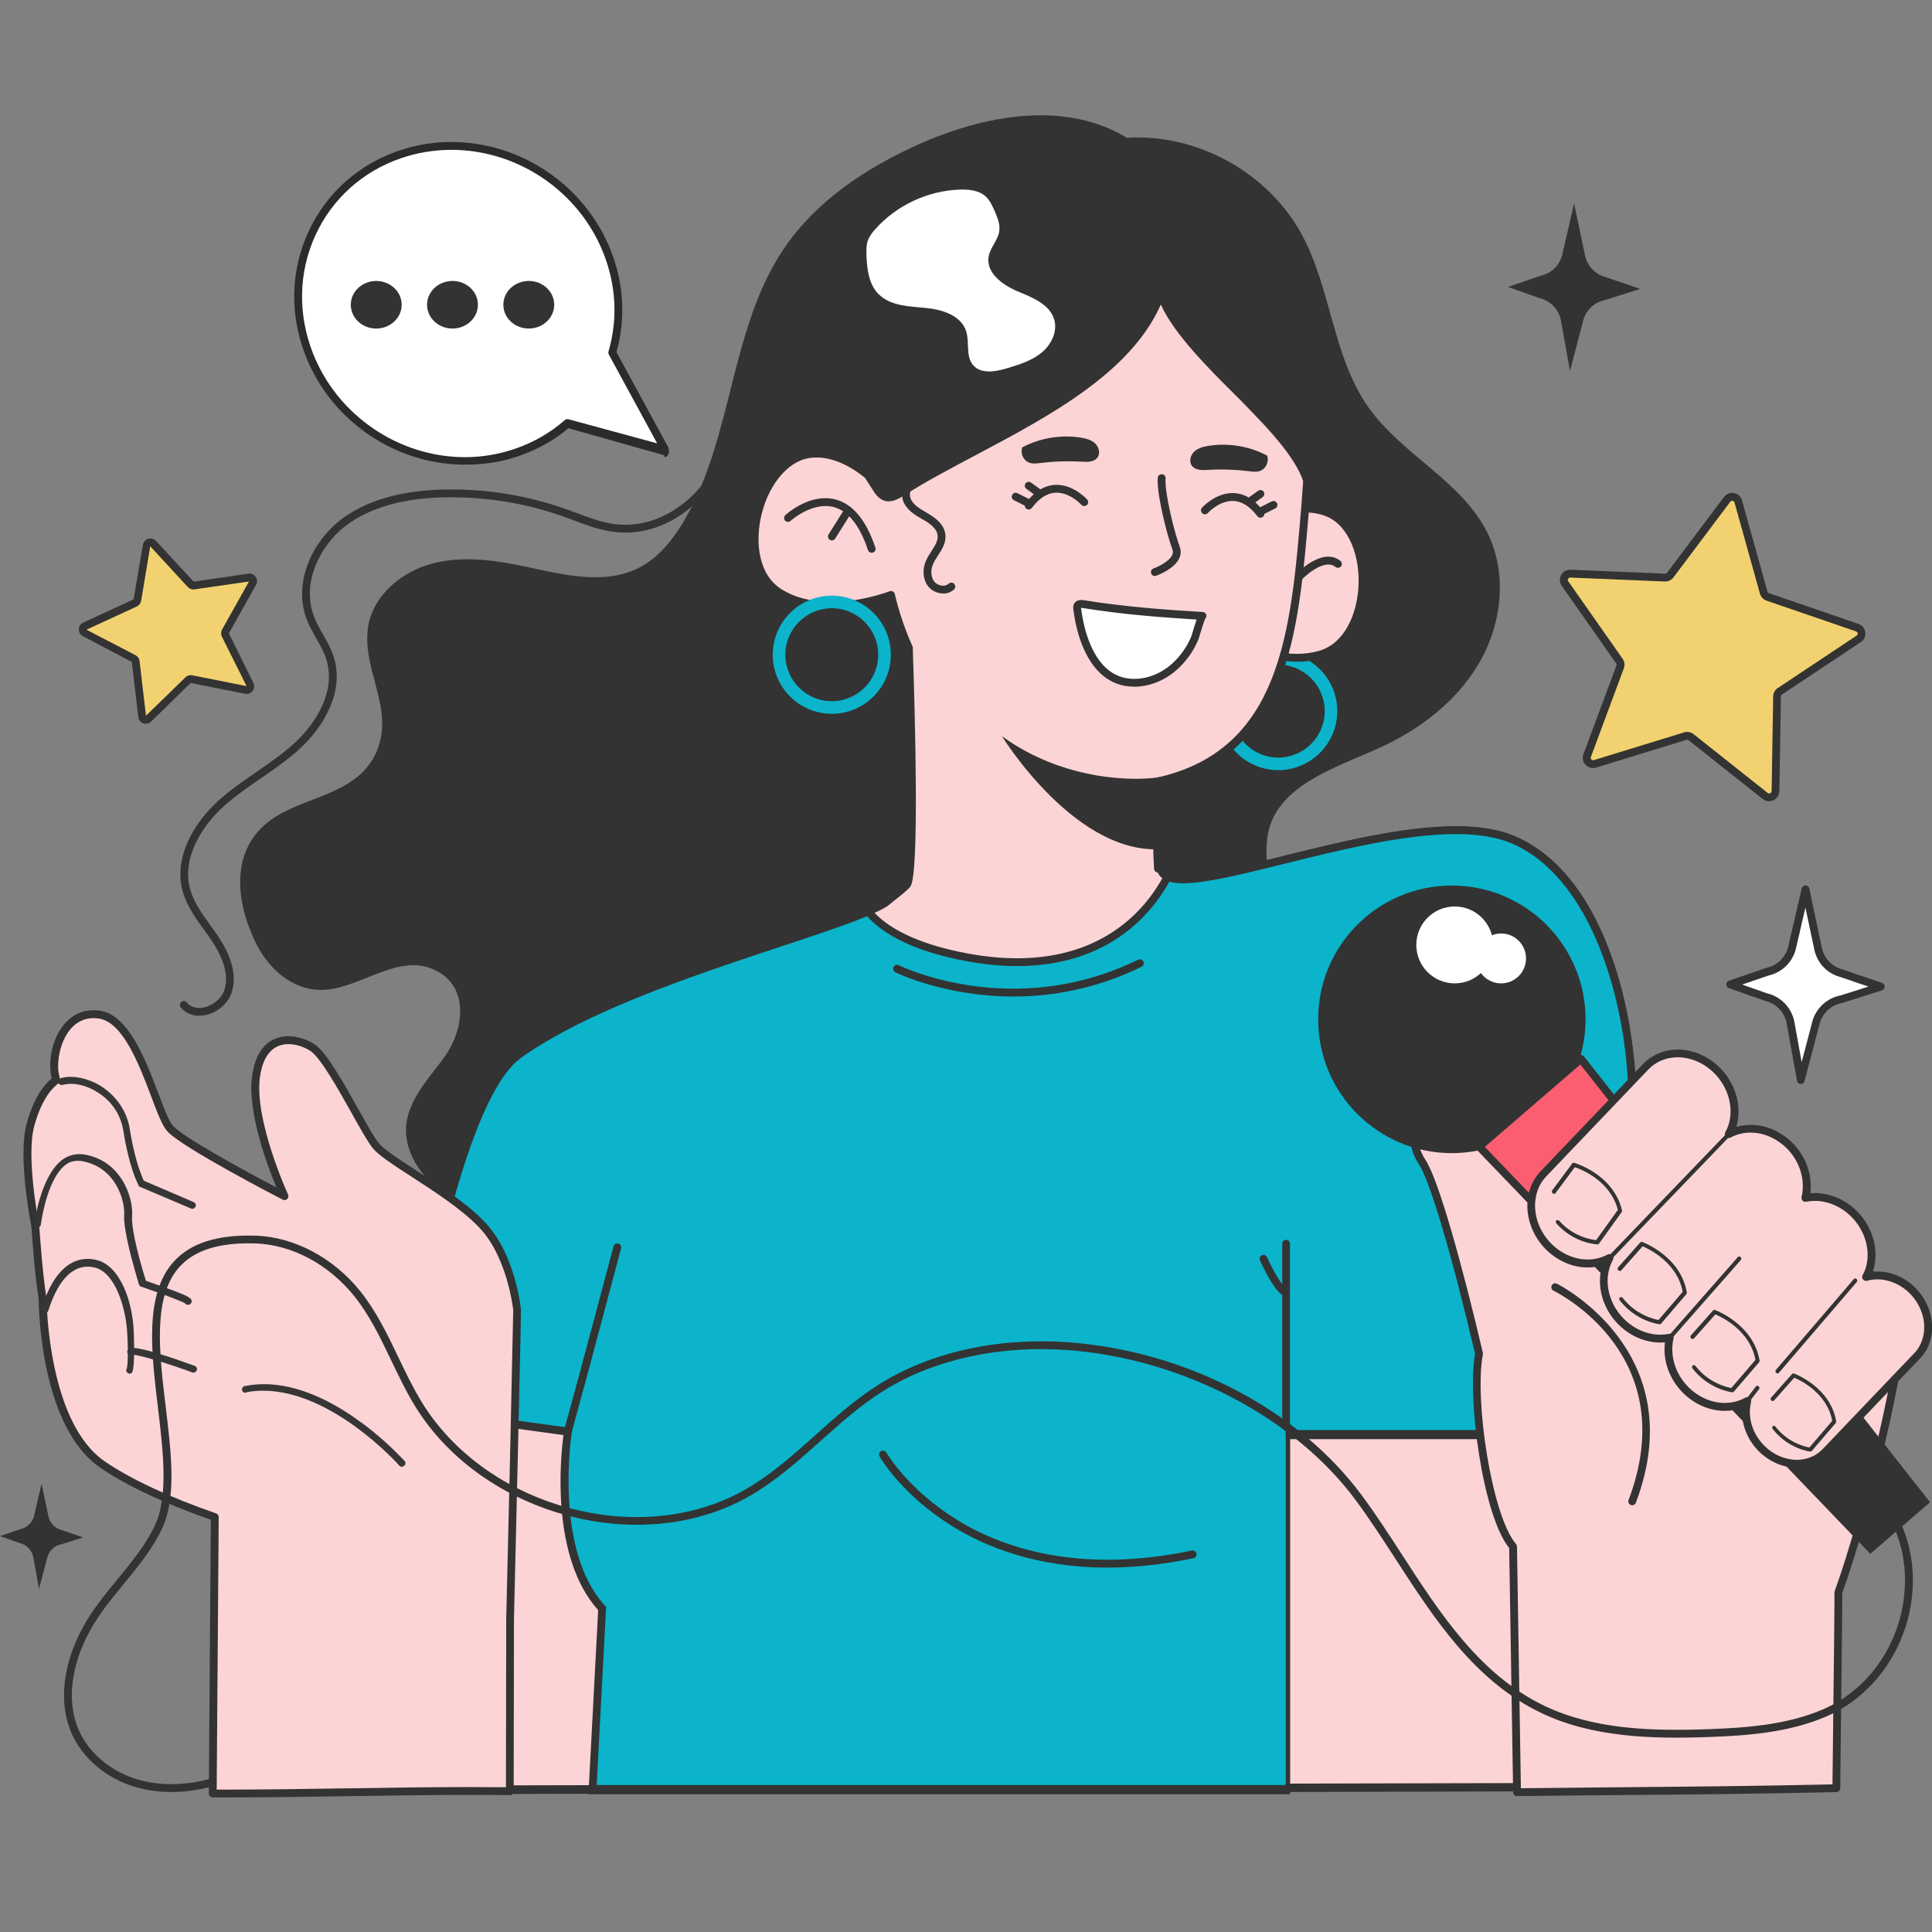 <svg width="201" height="201" viewBox="0 0 201 201" fill="none" xmlns="http://www.w3.org/2000/svg">
<rect x="0" y="0" width="201" height="201" fill="#808080" stroke="none"/>
<g clip-path="url(#clip0_186_134424)">
<path d="M191.579 103.956L195.682 102.651L191.579 101.251C190.352 100.929 189.413 99.941 189.149 98.699L187.845 92.535L186.445 98.569C186.153 99.84 185.146 100.829 183.871 101.097L180.008 102.426L183.737 103.74C185.041 104.042 186.043 105.093 186.282 106.417L187.361 112.384L188.933 106.412C189.264 105.15 190.299 104.196 191.584 103.961L191.579 103.956Z" fill="white"/>
<path d="M187.358 112.783C187.358 112.783 187.349 112.783 187.344 112.783C187.152 112.773 186.994 112.639 186.96 112.447L185.882 106.48C185.671 105.319 184.794 104.399 183.643 104.13C183.629 104.13 183.615 104.12 183.6 104.115L179.871 102.801C179.708 102.744 179.598 102.59 179.598 102.417C179.598 102.245 179.708 102.091 179.871 102.034L183.734 100.705C183.734 100.705 183.768 100.696 183.782 100.691C184.899 100.456 185.786 99.583 186.045 98.47L187.445 92.436C187.488 92.249 187.651 92.119 187.842 92.119C188.034 92.119 188.197 92.253 188.235 92.441L189.539 98.604C189.769 99.703 190.589 100.561 191.672 100.849L195.804 102.259C195.972 102.317 196.082 102.475 196.078 102.648C196.078 102.825 195.963 102.979 195.795 103.031L191.692 104.336C191.692 104.336 191.658 104.346 191.639 104.351C190.517 104.552 189.602 105.401 189.309 106.504L187.737 112.476C187.689 112.653 187.526 112.778 187.344 112.778L187.358 112.783ZM183.854 103.348C185.307 103.693 186.419 104.869 186.687 106.341L187.44 110.5L188.542 106.308C188.911 104.907 190.067 103.832 191.485 103.564L194.386 102.643L191.452 101.64C190.095 101.285 189.05 100.187 188.753 98.786L187.833 94.417L186.85 98.662C186.524 100.072 185.403 101.18 183.988 101.492L181.251 102.432L183.859 103.353L183.854 103.348Z" fill="#333333"/>
<path d="M167.038 31.197L170.638 30.055L167.038 28.828C165.96 28.544 165.135 27.676 164.905 26.587L163.764 21.182L162.537 26.472C162.278 27.59 161.396 28.453 160.28 28.688L156.891 29.854L160.16 31.01C161.305 31.274 162.183 32.2 162.394 33.355L163.338 38.589L164.714 33.351C165.006 32.243 165.912 31.403 167.038 31.202V31.197Z" fill="#333333"/>
<path d="M6.379 160.666L8.642 159.947L6.379 159.174C5.703 158.997 5.186 158.45 5.042 157.764L4.323 154.363L3.551 157.687C3.388 158.388 2.837 158.93 2.132 159.083L0.004 159.817L2.06 160.541C2.779 160.709 3.331 161.29 3.465 162.014L4.059 165.304L4.927 162.014C5.109 161.318 5.679 160.791 6.389 160.661L6.379 160.666Z" fill="#333333"/>
<path d="M131.062 94.829C132.534 92.473 131.364 89.36 131.935 86.641C132.97 81.71 138.837 79.911 143.429 77.844C147.672 75.935 151.559 72.975 153.898 68.951C156.238 64.926 156.837 59.756 154.814 55.563C152.168 50.086 145.884 47.347 142.37 42.382C138.66 37.135 138.511 30.122 135.467 24.457C131.987 17.987 124.567 13.866 117.238 14.336C110.786 10.408 102.373 11.962 95.48 15.061C90.073 17.493 84.93 20.908 81.594 25.81C75.885 34.204 76.302 45.524 71.125 54.254C69.969 56.197 68.488 58.038 66.48 59.065C62.861 60.916 58.518 59.765 54.539 58.921C51.328 58.24 47.953 57.794 44.789 58.681C41.626 59.569 38.725 62.077 38.28 65.329C37.666 69.809 41.103 73.766 39.157 78.237C37.393 82.285 32.686 82.751 29.234 84.636C24.019 87.485 24.187 93.102 26.622 98.114C27.806 100.551 30.025 102.647 32.715 102.954C36.942 103.443 41.141 98.934 45.273 100.93C48.936 102.7 48.236 107.228 46.208 110.01C44.53 112.312 42.335 114.567 42.239 117.416C42.196 118.677 42.594 119.929 43.236 121.023C45.072 124.16 48.773 125.848 52.397 126.112C56.02 126.376 59.615 125.421 63.081 124.328C66.571 123.229 70.056 121.958 73.076 119.891C80.409 114.874 84.7 105.415 93.198 102.815C98.222 101.275 103.62 102.541 108.873 102.642C115.848 102.777 122.846 100.776 128.694 96.968C129.6 96.378 130.497 95.725 131.072 94.809L131.062 94.829Z" fill="#333333"/>
<path d="M132.434 80.098C129.064 79.791 126.566 76.798 126.873 73.425C127.18 70.053 130.171 67.555 133.541 67.862C136.911 68.168 139.408 71.162 139.101 74.534C138.795 77.906 135.803 80.405 132.434 80.098ZM133.426 69.166C130.775 68.926 128.421 70.888 128.177 73.545C127.937 76.198 129.898 78.553 132.553 78.798C135.204 79.038 137.558 77.076 137.802 74.418C138.042 71.766 136.081 69.411 133.426 69.166Z" fill="#0BB4CA"/>
<path d="M127.081 56.725C127.081 56.725 133.557 51.204 138.379 53.449C143.196 55.694 142.894 66.501 137.348 68.108C131.802 69.71 125.758 64.932 125.758 64.932L127.086 56.73L127.081 56.725Z" fill="#FCD4D5"/>
<path d="M134.945 68.84C130.103 68.84 125.689 65.396 125.502 65.248C125.387 65.156 125.329 65.008 125.353 64.864L126.681 56.662C126.695 56.566 126.743 56.479 126.82 56.417C127.007 56.259 131.46 52.508 135.836 52.508C136.819 52.508 137.735 52.7 138.549 53.083C141.363 54.393 142.379 58.173 142.135 61.338C141.914 64.212 140.568 67.603 137.461 68.5C136.67 68.73 135.822 68.845 134.945 68.845V68.84ZM126.192 64.749C127.074 65.396 130.923 68.025 134.94 68.025C135.74 68.025 136.512 67.919 137.226 67.713C139.935 66.931 141.119 63.871 141.315 61.271C141.579 57.861 140.294 54.796 138.2 53.817C137.49 53.486 136.69 53.318 135.827 53.318C132.117 53.318 128.167 56.364 127.453 56.94L126.192 64.749Z" fill="#333333"/>
<path d="M135.061 60.504C134.961 60.504 134.865 60.471 134.783 60.394C134.62 60.24 134.606 59.986 134.759 59.818C134.87 59.698 137.535 56.849 139.447 58.346C139.625 58.485 139.654 58.739 139.519 58.916C139.38 59.094 139.126 59.123 138.949 58.988C137.645 57.967 135.383 60.346 135.359 60.37C135.277 60.456 135.167 60.499 135.061 60.499V60.504Z" fill="#333333"/>
<path d="M169.373 121.11C168.644 125.484 168.51 137.03 168.601 149.185C168.74 166.894 169.373 185.888 169.373 185.888L134.131 185.97L110.711 186.023L36.91 186.191C36.91 186.191 38.732 166.213 42.097 146.59C44.968 129.835 48.971 113.339 53.913 109.761C59.281 105.881 67.636 102.672 75.244 100.058C81.427 97.938 87.117 96.206 90.314 94.834C91.052 94.517 91.652 94.215 92.102 93.932C93.152 93.074 94.058 92.417 94.394 91.985C95.333 90.766 94.619 69.158 94.561 67.397C93.766 65.632 93.142 63.785 92.697 61.896C91.12 62.467 85.305 64.27 81.096 61.661C76.193 58.615 78.82 48.124 84.064 47.271C86.35 46.897 88.531 48.033 90.281 49.429C90.564 49.87 90.846 50.312 91.129 50.748C91.378 51.137 91.661 51.554 92.102 51.703C92.706 51.904 93.329 51.525 93.871 51.185C102.705 45.558 117.158 40.685 120.791 30.545C121.798 34.33 127.89 39.802 130.091 42.119C131.251 43.347 135.1 47.093 135.991 50.024C135.943 50.787 135.795 52.734 135.78 52.892C134.601 66.966 133.336 78.502 120.35 81.332C120.321 83.639 120.312 87.394 120.48 90.378C120.662 90.378 120.758 90.368 120.758 90.368C120.83 90.771 121.084 91.054 121.481 91.232C125.82 93.198 147.893 83.284 157.452 87.38C167.892 91.86 171.175 110.37 169.383 121.115L169.373 121.11Z" fill="#FCD4D5"/>
<path d="M36.913 186.67C36.798 186.67 36.688 186.584 36.611 186.502C36.534 186.416 36.496 186.286 36.505 186.171C36.525 185.97 38.37 165.944 41.697 146.527C45.388 125 49.419 112.514 53.676 109.435C59.265 105.391 68.07 102.096 75.112 99.674C77.121 98.983 79.052 98.345 80.917 97.726C84.723 96.465 88.011 95.376 90.159 94.455C90.882 94.143 91.458 93.855 91.87 93.596C92.148 93.371 92.416 93.155 92.666 92.958C93.308 92.45 93.864 92.009 94.075 91.731C94.636 90.79 94.545 78.832 94.161 67.484C93.442 65.877 92.853 64.174 92.412 62.418C91.237 62.807 88.97 63.435 86.492 63.435C84.306 63.435 82.422 62.951 80.888 62.001C78.137 60.293 77.758 56.667 78.324 53.842C78.942 50.729 80.941 47.362 84.004 46.863C86.055 46.527 88.265 47.29 90.537 49.108C90.571 49.136 90.605 49.17 90.629 49.208C90.911 49.65 91.194 50.091 91.477 50.528C91.707 50.887 91.932 51.213 92.239 51.319C92.651 51.453 93.251 51.103 93.658 50.844C95.911 49.41 98.485 48.043 101.217 46.599C108.968 42.493 117.755 37.836 120.415 30.41C120.477 30.243 120.636 30.127 120.813 30.142C120.99 30.151 121.144 30.271 121.187 30.444C121.987 33.452 126.306 37.754 128.89 40.325C129.48 40.915 129.993 41.423 130.386 41.841C130.51 41.97 130.664 42.129 130.841 42.311C132.37 43.894 135.558 47.194 136.382 49.904C136.397 49.952 136.401 50 136.401 50.048C136.353 50.815 136.205 52.772 136.19 52.926C135.088 66.112 134.048 78.573 120.755 81.658C120.732 83.677 120.722 87.111 120.866 89.975C121.014 90.013 121.129 90.138 121.158 90.296C121.187 90.459 121.268 90.69 121.647 90.862C121.978 91.011 122.467 91.088 123.104 91.088C125.367 91.088 129.111 90.157 133.444 89.083C139.321 87.625 145.979 85.975 151.477 85.975C153.984 85.975 155.992 86.315 157.617 87.011C163.739 89.639 166.859 96.498 168.398 101.789C170.21 108.015 170.742 115.45 169.788 121.187C169.165 124.928 168.906 134.348 169.021 149.194C169.16 166.692 169.783 185.696 169.793 185.888C169.793 185.999 169.754 186.104 169.678 186.186C169.601 186.267 169.496 186.344 169.385 186.344L36.922 186.68L36.913 186.67ZM92.695 61.483C92.762 61.483 92.829 61.497 92.886 61.531C92.987 61.589 93.064 61.684 93.088 61.795C93.538 63.685 94.156 65.512 94.928 67.225C94.952 67.272 94.962 67.325 94.962 67.378C95.201 74.443 95.657 91.001 94.713 92.229C94.439 92.584 93.879 93.03 93.164 93.596C92.91 93.798 92.642 94.014 92.359 94.244C92.344 94.254 92.33 94.263 92.321 94.273C91.865 94.561 91.261 94.863 90.475 95.203C88.299 96.139 84.996 97.232 81.171 98.499C79.306 99.117 77.384 99.75 75.376 100.441C68.387 102.839 59.658 106.106 54.155 110.087C50.133 112.999 46.102 125.643 42.502 146.652C39.453 164.433 37.651 182.718 37.359 185.778L168.954 185.48C168.863 182.583 168.326 165.253 168.197 149.189C168.081 134.301 168.34 124.832 168.973 121.043C170.814 110.025 167.257 92.028 157.287 87.749C155.786 87.106 153.826 86.78 151.467 86.78C146.07 86.78 139.46 88.421 133.631 89.865C129.245 90.953 125.458 91.894 123.095 91.894C122.333 91.894 121.748 91.798 121.307 91.596C120.899 91.414 120.607 91.131 120.453 90.776C120.247 90.766 120.08 90.603 120.065 90.392C119.893 87.279 119.912 83.37 119.936 81.317C119.936 81.125 120.07 80.967 120.257 80.924C133.257 78.089 134.283 65.829 135.371 52.849C135.38 52.705 135.524 50.868 135.577 50.062C134.776 47.549 131.728 44.393 130.251 42.867C130.074 42.68 129.916 42.522 129.791 42.388C129.408 41.98 128.9 41.476 128.31 40.891C125.793 38.382 122.122 34.727 120.77 31.682C117.616 38.814 109.122 43.313 101.591 47.309C98.878 48.748 96.314 50.105 94.089 51.52C93.562 51.856 93.035 52.158 92.455 52.158C92.287 52.158 92.129 52.134 91.975 52.082C91.376 51.875 91.022 51.324 90.791 50.959C90.523 50.542 90.25 50.12 89.981 49.698C87.915 48.057 85.941 47.371 84.138 47.664C81.852 48.038 79.79 50.643 79.124 54C78.616 56.557 78.923 59.823 81.32 61.31C82.724 62.183 84.464 62.625 86.496 62.625C89.195 62.625 91.64 61.847 92.565 61.512C92.608 61.497 92.656 61.488 92.704 61.488L92.695 61.483Z" fill="#333333"/>
<path d="M169.37 121.142C168.641 125.517 168.507 137.259 168.598 149.25H133.745V186.184H61.646L62.643 167.324C57.078 161.328 59.077 148.934 59.077 148.934L42.094 146.602C44.965 129.848 48.968 113.343 53.91 109.764C59.278 105.884 67.633 102.67 75.241 100.056C81.424 97.936 87.114 96.204 90.311 94.828C91.884 96.703 94.769 98.372 99.74 99.423C113.751 102.382 119.532 94.876 121.464 91.221C125.802 93.187 147.876 83.287 157.434 87.388C167.875 91.868 171.158 110.393 169.365 121.137L169.37 121.142Z" fill="#0BB4CA"/>
<path d="M134.23 186.67H61.221L62.232 167.512C57.242 161.958 58.321 151.535 58.623 149.304L41.625 146.963L41.697 146.546C45.388 125.009 49.419 112.524 53.676 109.444C59.279 105.391 68.075 102.096 75.112 99.683C77.111 98.997 79.028 98.364 80.884 97.745C84.704 96.479 88.002 95.385 90.154 94.464L90.432 94.344L90.629 94.575C92.326 96.604 95.422 98.1 99.832 99.031C101.927 99.472 103.935 99.697 105.81 99.697C115.143 99.697 119.404 94.272 121.11 91.035L121.288 90.694L121.638 90.852C121.968 91.001 122.457 91.078 123.09 91.078C125.353 91.078 129.096 90.147 133.43 89.073C139.306 87.615 145.965 85.955 151.467 85.955C153.97 85.955 155.978 86.296 157.603 86.991C163.724 89.62 166.845 96.474 168.384 101.765C170.196 107.991 170.728 115.421 169.774 121.158C168.992 125.839 168.925 139.049 169.007 149.232V149.726H134.225V186.66L134.23 186.67ZM62.079 185.71H133.746V148.776H168.187C168.11 138.704 168.187 125.719 168.968 121.042C170.809 110.025 167.248 92.028 157.282 87.749C155.782 87.106 153.826 86.775 151.467 86.775C146.07 86.775 139.46 88.416 133.626 89.864C129.24 90.953 125.453 91.893 123.09 91.893C122.52 91.893 122.045 91.841 121.662 91.725C119.763 95.145 115.277 100.508 105.81 100.508C103.883 100.508 101.812 100.278 99.664 99.822C95.235 98.887 92.057 97.371 90.207 95.318C88.026 96.229 84.829 97.29 81.147 98.508C79.292 99.122 77.375 99.755 75.381 100.441C68.397 102.839 59.677 106.101 54.16 110.092C50.162 112.984 46.16 125.484 42.574 146.253L59.553 148.585L59.486 148.997C59.466 149.117 57.583 161.272 62.946 167.052L63.061 167.133L62.079 185.701V185.71Z" fill="#333333"/>
<path d="M85.981 74.237C82.611 73.93 80.113 70.936 80.42 67.564C80.727 64.188 83.718 61.693 87.093 61.995C90.467 62.303 92.96 65.296 92.658 68.672C92.351 72.044 89.36 74.543 85.985 74.237H85.981ZM86.973 63.3C84.322 63.06 81.968 65.022 81.724 67.68C81.484 70.332 83.445 72.687 86.1 72.932C88.756 73.172 91.109 71.21 91.349 68.552C91.589 65.895 89.628 63.54 86.973 63.3Z" fill="#0BB4CA"/>
<path d="M133.801 148.829C133.581 148.829 133.398 148.647 133.398 148.426V129.393C133.398 129.173 133.581 128.99 133.801 128.99C134.022 128.99 134.204 129.173 134.204 129.393V148.426C134.204 148.647 134.022 148.829 133.801 148.829Z" fill="#333333"/>
<path d="M133.685 134.833C133.623 134.833 133.565 134.819 133.508 134.79C132.535 134.301 131.317 131.648 131.082 131.12C130.991 130.919 131.082 130.679 131.288 130.588C131.49 130.497 131.729 130.588 131.82 130.794C132.352 131.993 133.34 133.802 133.872 134.07C134.073 134.171 134.15 134.411 134.054 134.612C133.982 134.752 133.843 134.833 133.695 134.833H133.685Z" fill="#333333"/>
<path d="M120.934 80.799C118.437 81.298 110.805 81.37 104.238 76.588C104.238 76.588 112.085 89.366 121.289 88.296C130.492 87.227 120.934 80.799 120.934 80.799Z" fill="#333333"/>
<path d="M114.794 69.79C115.724 70.648 116.946 71.157 118.547 71.008C119.952 70.874 121.241 70.221 122.21 69.348C123.14 68.514 123.887 67.435 124.323 66.346C124.395 66.163 124.98 64.067 125.11 64.077C120.978 63.832 116.846 63.516 112.781 62.859C112.57 62.825 112.321 62.801 112.177 62.931C112.057 63.041 112.067 63.209 112.086 63.357C112.321 65.295 113.035 68.164 114.804 69.79H114.794Z" fill="white"/>
<path d="M117.994 71.439C116.657 71.439 115.487 70.984 114.514 70.087C112.453 68.187 111.834 64.782 111.667 63.405C111.647 63.266 111.604 62.887 111.887 62.628C112.036 62.489 112.242 62.422 112.491 62.422C112.606 62.422 112.721 62.436 112.831 62.456C117.026 63.132 121.21 63.439 125.108 63.669C125.333 63.669 125.51 63.851 125.51 64.077C125.51 64.197 125.457 64.302 125.376 64.379C125.256 64.643 124.973 65.573 124.849 65.986C124.767 66.25 124.71 66.446 124.686 66.499C124.226 67.66 123.435 68.777 122.466 69.655C121.354 70.658 119.969 71.281 118.569 71.415C118.373 71.435 118.171 71.444 117.98 71.444L117.994 71.439ZM112.472 63.237C112.472 63.237 112.472 63.276 112.477 63.309C112.635 64.595 113.201 67.775 115.065 69.492C115.885 70.245 116.868 70.629 117.994 70.629C118.162 70.629 118.33 70.619 118.507 70.605C119.734 70.49 120.952 69.938 121.934 69.051C122.811 68.259 123.526 67.247 123.943 66.202C123.962 66.149 124.015 65.976 124.082 65.751C124.254 65.175 124.384 64.758 124.489 64.456C120.736 64.225 116.733 63.918 112.712 63.266C112.635 63.252 112.539 63.242 112.477 63.247L112.472 63.237Z" fill="#333333"/>
<path d="M120.862 49.744C120.718 51.173 121.787 55.524 122.362 57.025C122.933 58.527 120.152 59.525 120.152 59.525" fill="#FCD4D5"/>
<path d="M120.146 59.933C119.978 59.933 119.825 59.827 119.763 59.664C119.686 59.453 119.796 59.218 120.007 59.141C120.443 58.983 121.642 58.426 121.953 57.741C122.044 57.544 122.049 57.366 121.977 57.17C121.44 55.76 120.295 51.289 120.453 49.701C120.477 49.476 120.673 49.322 120.899 49.337C121.124 49.361 121.287 49.557 121.263 49.783C121.129 51.131 122.183 55.424 122.735 56.877C122.883 57.275 122.869 57.688 122.691 58.076C122.179 59.194 120.472 59.832 120.28 59.904C120.237 59.918 120.189 59.928 120.141 59.928L120.146 59.933Z" fill="#333333"/>
<path d="M90.688 57.506C90.516 57.506 90.358 57.4 90.3 57.228C89.442 54.647 88.234 53.141 86.719 52.748C84.495 52.172 82.281 54.167 82.257 54.187C82.089 54.335 81.835 54.326 81.681 54.163C81.528 53.995 81.542 53.741 81.705 53.587C81.811 53.491 84.275 51.27 86.921 51.961C88.723 52.431 90.118 54.115 91.072 56.974C91.144 57.189 91.029 57.42 90.813 57.487C90.77 57.501 90.727 57.506 90.683 57.506H90.688Z" fill="#333333"/>
<path d="M86.548 56.221C86.476 56.221 86.4 56.202 86.333 56.158C86.141 56.038 86.083 55.789 86.203 55.597L87.771 53.098C87.89 52.906 88.14 52.853 88.331 52.969C88.523 53.089 88.581 53.338 88.461 53.53L86.893 56.029C86.817 56.154 86.683 56.221 86.548 56.221Z" fill="#333333"/>
<path d="M125.359 53.097C125.359 53.097 128.355 49.745 131.136 53.452L125.359 53.097Z" fill="#FCD4D5"/>
<path d="M131.135 53.866C131.01 53.866 130.89 53.808 130.809 53.703C130.051 52.691 129.217 52.158 128.335 52.12C126.864 52.053 125.67 53.357 125.661 53.372C125.512 53.54 125.253 53.554 125.085 53.401C124.918 53.252 124.903 52.993 125.052 52.825C125.109 52.758 126.509 51.223 128.364 51.3C129.505 51.348 130.55 51.99 131.461 53.209C131.595 53.386 131.561 53.645 131.379 53.779C131.307 53.832 131.221 53.861 131.135 53.861V53.866Z" fill="#333333"/>
<path d="M131.134 53.617C130.985 53.617 130.842 53.535 130.77 53.391C130.669 53.19 130.751 52.945 130.952 52.844L132.308 52.168C132.51 52.067 132.754 52.149 132.855 52.35C132.956 52.552 132.874 52.797 132.673 52.897L131.316 53.574C131.259 53.602 131.196 53.617 131.134 53.617Z" fill="#333333"/>
<path d="M129.993 52.614C129.868 52.614 129.744 52.556 129.662 52.446C129.533 52.264 129.571 52.01 129.753 51.875L130.894 51.055C131.076 50.921 131.33 50.964 131.46 51.146C131.589 51.328 131.551 51.583 131.369 51.712L130.228 52.532C130.156 52.585 130.074 52.609 129.993 52.609V52.614Z" fill="#333333"/>
<path d="M112.8 52.244C112.8 52.244 109.804 48.891 107.023 52.599L112.8 52.244Z" fill="#FCD4D5"/>
<path d="M107.025 53.006C106.939 53.006 106.852 52.977 106.78 52.924C106.598 52.79 106.565 52.536 106.699 52.354C107.61 51.135 108.655 50.497 109.796 50.444C111.641 50.363 113.05 51.903 113.108 51.97C113.256 52.138 113.242 52.397 113.074 52.545C112.907 52.694 112.652 52.68 112.499 52.512C112.499 52.512 111.296 51.188 109.824 51.26C108.938 51.298 108.108 51.831 107.351 52.843C107.269 52.948 107.15 53.006 107.025 53.006Z" fill="#333333"/>
<path d="M107.022 52.757C106.959 52.757 106.897 52.743 106.84 52.714L105.483 52.038C105.282 51.937 105.2 51.693 105.301 51.491C105.402 51.29 105.646 51.208 105.847 51.309L107.204 51.985C107.405 52.086 107.487 52.331 107.386 52.532C107.314 52.676 107.17 52.757 107.022 52.757Z" fill="#333333"/>
<path d="M108.162 51.76C108.081 51.76 107.999 51.736 107.928 51.683L106.787 50.862C106.605 50.733 106.561 50.479 106.696 50.297C106.825 50.114 107.084 50.071 107.261 50.205L108.402 51.026C108.584 51.155 108.627 51.409 108.493 51.596C108.412 51.707 108.287 51.764 108.162 51.764V51.76Z" fill="#333333"/>
<path d="M107.094 48.144C106.476 47.928 106.116 47.155 106.356 46.541C108.206 45.563 110.378 45.203 112.444 45.529C112.981 45.616 113.542 45.76 113.935 46.134C114.332 46.508 114.5 47.17 114.174 47.606C113.82 48.081 113.12 48.072 112.53 48.033C111.106 47.947 109.673 47.995 108.254 48.167C107.866 48.215 107.459 48.273 107.09 48.144H107.094Z" fill="#333333"/>
<path d="M131.084 48.997C131.703 48.781 132.062 48.009 131.823 47.395C129.972 46.416 127.801 46.057 125.735 46.383C125.198 46.469 124.637 46.613 124.244 46.987C123.846 47.361 123.678 48.023 124.004 48.46C124.359 48.935 125.059 48.925 125.649 48.887C127.072 48.8 128.506 48.848 129.924 49.021C130.313 49.069 130.72 49.127 131.089 48.997H131.084Z" fill="#333333"/>
<path d="M91.405 30.607C90.374 29.561 90.192 27.968 90.144 26.501C90.13 26.011 90.12 25.508 90.283 25.042C90.441 24.587 90.743 24.198 91.064 23.838C93.284 21.354 96.543 19.828 99.875 19.723C100.819 19.694 101.845 19.8 102.545 20.438C102.991 20.845 103.245 21.416 103.484 21.968C103.772 22.625 104.059 23.325 103.964 24.035C103.829 24.994 103.015 25.747 102.852 26.702C102.569 28.362 104.28 29.633 105.828 30.29C107.377 30.942 109.217 31.638 109.682 33.259C110.042 34.511 109.361 35.878 108.35 36.703C107.338 37.528 106.058 37.921 104.812 38.3C103.599 38.67 102.065 38.953 101.241 37.989C100.436 37.048 100.896 35.585 100.498 34.41C99.942 32.779 97.962 32.189 96.251 32.031C94.54 31.873 92.622 31.825 91.414 30.602L91.405 30.607Z" fill="white"/>
<path d="M98.119 61.738C98.076 61.738 98.028 61.738 97.984 61.738C97.443 61.699 96.92 61.435 96.59 61.032C96.034 60.356 95.923 59.325 96.307 58.404C96.465 58.025 96.69 57.675 96.906 57.339C97.27 56.778 97.611 56.245 97.548 55.689C97.462 54.965 96.705 54.442 96.053 54.068L95.99 54.034C95.19 53.574 94.284 53.051 93.953 52.092C93.608 51.089 94.106 49.904 95.07 49.458C95.271 49.362 95.516 49.453 95.612 49.655C95.707 49.861 95.621 50.101 95.415 50.197C94.84 50.465 94.519 51.228 94.725 51.828C94.955 52.499 95.688 52.921 96.398 53.334L96.46 53.372C97.275 53.842 98.229 54.519 98.353 55.603C98.454 56.447 98.013 57.133 97.587 57.79C97.38 58.111 97.184 58.413 97.055 58.725C96.791 59.363 96.858 60.087 97.218 60.524C97.404 60.754 97.721 60.908 98.037 60.932C98.301 60.946 98.536 60.879 98.699 60.725C98.862 60.572 99.121 60.582 99.274 60.749C99.427 60.913 99.418 61.172 99.25 61.325C98.953 61.603 98.555 61.752 98.119 61.752V61.738Z" fill="#333333"/>
<path d="M20.72 105.678C19.948 105.678 19.272 105.375 18.807 104.809C18.663 104.637 18.692 104.378 18.864 104.234C19.037 104.09 19.296 104.119 19.435 104.291C19.967 104.939 20.748 104.901 21.165 104.819C22.162 104.627 23.059 103.874 23.341 102.992C23.797 101.557 23.341 99.821 21.995 97.821C21.75 97.456 21.491 97.097 21.232 96.742C20.326 95.485 19.387 94.18 18.98 92.636C18.049 89.081 20.298 85.484 22.714 83.306C23.945 82.193 25.331 81.239 26.668 80.318C28.068 79.354 29.515 78.356 30.767 77.186C32.972 75.128 34.966 71.79 33.95 68.595C33.71 67.837 33.317 67.146 32.9 66.412C32.54 65.779 32.166 65.122 31.903 64.417C30.441 60.551 32.564 56.306 35.416 54.104C38.019 52.099 41.638 51.03 46.173 50.929C50.554 50.838 54.873 51.533 59.005 53.011C59.345 53.131 59.681 53.255 60.016 53.385C61.234 53.84 62.495 54.311 63.775 54.502C69.685 55.375 74.79 50.075 75.667 44.77C75.734 44.362 75.787 43.94 75.835 43.533C75.96 42.492 76.089 41.417 76.501 40.41C76.588 40.204 76.822 40.103 77.033 40.184C77.239 40.271 77.34 40.506 77.259 40.717C76.889 41.623 76.77 42.597 76.645 43.629C76.592 44.046 76.54 44.477 76.472 44.904C75.528 50.584 70.035 56.253 63.655 55.308C62.288 55.107 60.989 54.618 59.729 54.148C59.393 54.023 59.062 53.898 58.727 53.778C54.691 52.334 50.473 51.653 46.187 51.744C41.83 51.84 38.374 52.848 35.91 54.747C33.298 56.762 31.337 60.633 32.66 64.124C32.904 64.772 33.245 65.372 33.604 66.005C34.021 66.743 34.453 67.501 34.721 68.341C35.852 71.9 33.705 75.545 31.318 77.776C30.024 78.984 28.552 80.001 27.128 80.98C25.81 81.886 24.454 82.826 23.255 83.906C21.017 85.925 18.927 89.22 19.761 92.425C20.125 93.825 20.983 95.01 21.884 96.262C22.148 96.626 22.412 96.996 22.661 97.365C24.156 99.581 24.645 101.557 24.108 103.241C23.735 104.416 22.608 105.371 21.309 105.62C21.103 105.658 20.907 105.678 20.71 105.678H20.72Z" fill="#333333"/>
<path d="M115.219 163.089C107.784 163.089 102.439 160.892 98.964 158.715C93.816 155.487 91.601 151.693 91.51 151.529C91.4 151.333 91.467 151.088 91.659 150.973C91.855 150.863 92.105 150.93 92.215 151.122C92.239 151.16 94.439 154.925 99.434 158.043C104.04 160.921 112.041 163.823 123.991 161.315C124.211 161.271 124.427 161.411 124.475 161.631C124.523 161.852 124.379 162.068 124.158 162.111C120.899 162.797 117.922 163.085 115.223 163.085L115.219 163.089Z" fill="#333333"/>
<path d="M59.084 149.303C59.046 149.303 59.013 149.298 58.974 149.289C58.759 149.226 58.629 149.006 58.691 148.79C60.523 142.166 63.792 129.795 63.825 129.671C63.883 129.455 64.103 129.325 64.324 129.383C64.54 129.44 64.669 129.661 64.611 129.882C64.578 130.006 61.309 142.382 59.478 149.011C59.43 149.193 59.262 149.308 59.084 149.308V149.303Z" fill="#333333"/>
<path d="M105.427 103.673C98.256 103.673 93.218 101.188 93.142 101.145C92.94 101.044 92.859 100.799 92.964 100.598C93.065 100.397 93.309 100.315 93.511 100.421C93.626 100.478 105.336 106.244 118.403 99.845C118.605 99.744 118.849 99.831 118.95 100.032C119.05 100.233 118.964 100.478 118.763 100.579C113.988 102.915 109.387 103.673 105.432 103.673H105.427Z" fill="#333333"/>
<path d="M53.069 168.432L53.448 152.484L53.75 139.068L53.798 136.286C53.798 136.286 53.227 130.405 49.925 127.191C46.718 123.92 40.357 120.764 39.077 119.162C37.792 117.56 34.288 110.11 32.496 108.969C30.698 107.822 27.266 107.381 26.638 112.01C26.01 116.639 29.601 124.433 29.601 124.433C29.601 124.433 19.146 119.042 17.708 117.401C16.251 115.842 14.405 106.134 10.345 105.554C6.367 104.988 5.144 110.058 5.815 112.182C5.858 112.355 5.552 112.619 5.552 112.619C5.552 112.619 4.099 113.607 3.169 117.017C2.239 120.428 3.673 127.57 3.673 127.57C3.673 127.57 4.008 132.659 4.44 135.139C4.44 135.139 4.459 148.215 10.743 152.426C13.806 154.513 18.23 156.412 22.348 157.832L22.132 186.602C32.27 186.631 42.893 186.247 53.045 186.362L53.074 168.442L53.069 168.432Z" fill="#FCD4D5"/>
<path d="M23.186 187.001H22.131C22.021 187.001 21.92 186.958 21.844 186.877C21.767 186.8 21.724 186.694 21.724 186.589L21.935 158.111C17.232 156.471 13.182 154.571 10.512 152.753C4.223 148.542 4.031 136.075 4.026 135.169C3.614 132.751 3.293 128.06 3.264 127.614C3.154 127.058 1.845 120.29 2.77 116.899C3.672 113.589 5.081 112.447 5.292 112.289C5.325 112.26 5.364 112.217 5.388 112.188C4.995 110.812 5.282 108.447 6.476 106.816C7.434 105.507 8.805 104.921 10.392 105.147C13.383 105.579 15.176 110.322 16.489 113.79C17.05 115.277 17.582 116.678 17.994 117.124C19.025 118.299 25.386 121.772 28.761 123.542C27.797 121.225 25.721 115.671 26.225 111.958C26.714 108.346 28.804 107.804 30.002 107.804C30.898 107.804 31.881 108.106 32.706 108.629C33.933 109.411 35.73 112.625 37.317 115.46C38.151 116.947 38.937 118.352 39.388 118.913C39.92 119.575 41.487 120.592 43.309 121.772C45.696 123.316 48.404 125.072 50.211 126.914C53.576 130.185 54.176 136.008 54.2 136.253C54.2 136.267 54.2 136.282 54.2 136.301L54.152 139.083L53.85 152.499L53.471 168.448L53.442 186.358C53.442 186.469 53.399 186.57 53.322 186.646C53.246 186.723 53.14 186.776 53.03 186.761C51.683 186.747 50.326 186.737 48.96 186.737C44.684 186.737 40.279 186.805 36.018 186.872C31.78 186.939 27.404 187.001 23.176 187.001H23.186ZM22.539 186.186H23.186C27.409 186.186 31.785 186.119 36.018 186.056C40.279 185.989 44.689 185.922 48.97 185.922C50.197 185.922 51.419 185.927 52.637 185.941L52.666 168.434L53.044 152.48L53.394 136.311C53.351 135.922 52.704 130.463 49.646 127.494C47.891 125.71 45.111 123.906 42.873 122.458C40.917 121.192 39.373 120.194 38.76 119.426C38.271 118.812 37.504 117.445 36.617 115.863C35.232 113.387 33.329 109.991 32.279 109.325C31.584 108.883 30.759 108.629 30.012 108.629C28.372 108.629 27.346 109.824 27.04 112.078C26.436 116.534 29.93 124.199 29.968 124.276C30.04 124.434 30.007 124.621 29.882 124.741C29.758 124.861 29.571 124.89 29.413 124.808C28.981 124.588 18.872 119.359 17.4 117.685C16.882 117.134 16.379 115.791 15.737 114.093C14.5 110.816 12.803 106.332 10.287 105.967C8.997 105.78 7.928 106.24 7.142 107.31C6.121 108.706 5.833 110.898 6.202 112.068C6.303 112.471 5.968 112.807 5.819 112.937C5.809 112.946 5.795 112.956 5.785 112.965C5.776 112.975 4.434 113.949 3.566 117.134C2.674 120.41 4.065 127.432 4.079 127.499C4.079 127.518 4.084 127.533 4.084 127.552C4.084 127.605 4.424 132.651 4.841 135.078C4.841 135.102 4.846 135.126 4.846 135.145C4.846 135.274 4.942 148.053 10.972 152.091C13.642 153.909 17.726 155.809 22.481 157.449C22.644 157.507 22.754 157.66 22.754 157.838L22.543 186.195L22.539 186.186Z" fill="#333333"/>
<path d="M4.52 136.222L4.539 136.146C5.713 132.38 7.654 130.682 10.061 131.306C12.309 131.896 13.642 135.484 13.723 138.789C13.838 141.94 13.617 142.549 13.603 142.626C13.584 142.703 13.488 142.765 13.431 142.669C13.354 142.65 13.292 142.554 13.387 142.496C13.387 142.496 13.608 141.887 13.455 138.894C13.325 135.824 12.069 132.251 9.975 131.699C7.726 131.109 5.953 132.769 4.836 136.299C4.817 136.376 4.721 136.438 4.644 136.419C4.505 136.304 4.524 136.227 4.524 136.227L4.52 136.222Z" fill="#333333"/>
<path d="M13.497 142.914C13.425 142.914 13.353 142.886 13.301 142.833C13.214 142.79 13.147 142.703 13.133 142.612C13.118 142.526 13.142 142.444 13.2 142.377C13.238 142.2 13.373 141.394 13.248 138.895C13.118 135.887 11.911 132.41 9.921 131.887C7.826 131.34 6.125 132.899 5.027 136.353C4.993 136.496 4.84 136.621 4.668 136.621C4.653 136.621 4.61 136.621 4.596 136.612C4.567 136.602 4.538 136.592 4.509 136.568C4.289 136.391 4.308 136.223 4.318 136.175L4.337 136.098C5.382 132.741 7.031 130.971 9.111 130.971C9.437 130.971 9.773 131.014 10.113 131.105C12.51 131.733 13.847 135.441 13.924 138.78C13.996 140.717 13.948 142.094 13.799 142.655C13.766 142.809 13.641 142.914 13.497 142.914Z" fill="#363636"/>
<path d="M13.453 140.7C13.391 140.604 13.487 140.541 13.583 140.484C14.393 140.172 19.551 142.071 20.16 142.292C20.236 142.311 20.299 142.407 20.279 142.484C20.26 142.561 20.164 142.623 20.088 142.604C17.892 141.779 14.206 140.623 13.684 140.752C13.588 140.815 13.511 140.795 13.449 140.7H13.453Z" fill="#333333"/>
<path d="M20.122 142.809C20.122 142.809 20.065 142.804 20.051 142.8C17.788 141.955 14.514 140.943 13.8 140.943C13.786 140.943 13.771 140.943 13.762 140.943C13.704 140.972 13.647 140.987 13.589 140.987C13.517 140.987 13.388 140.963 13.287 140.804C13.177 140.627 13.239 140.459 13.479 140.305C13.599 140.253 13.704 140.238 13.843 140.238C14.898 140.238 17.841 141.226 20.122 142.051L20.233 142.09C20.3 142.104 20.381 142.162 20.434 142.243C20.487 142.325 20.506 142.426 20.487 142.517C20.448 142.68 20.295 142.8 20.127 142.8L20.122 142.809Z" fill="#363636"/>
<path d="M3.766 127.503C3.742 127.249 4.404 122.467 6.58 120.822C7.174 120.38 7.869 120.208 8.588 120.289C12.49 120.836 13.655 124.798 13.521 126.496C13.387 128.194 14.758 132.693 15.007 133.408C16.143 133.83 19.436 134.9 19.681 135.279C19.743 135.374 19.724 135.451 19.628 135.514C19.532 135.576 19.455 135.557 19.393 135.461C19.192 135.25 16.838 134.391 14.782 133.686C14.73 133.673 14.684 133.635 14.643 133.571C14.6 133.398 13.022 128.357 13.114 126.486C13.229 124.87 12.169 121.176 8.44 120.586C7.798 120.524 7.198 120.634 6.7 121.018C4.619 122.606 4.049 127.331 4.035 127.407C4.016 127.484 3.92 127.546 3.843 127.527C3.83 127.578 3.805 127.572 3.766 127.508V127.503Z" fill="#333333"/>
<path d="M19.528 135.748C19.461 135.748 19.341 135.729 19.245 135.594C19.044 135.446 17.582 134.861 14.72 133.872C14.595 133.844 14.552 133.801 14.476 133.676C14.466 133.657 14.456 133.637 14.451 133.613C14.451 133.594 14.428 133.527 14.394 133.417C13.373 129.992 12.86 127.589 12.918 126.471C13.028 124.927 12.05 121.358 8.417 120.782C8.325 120.773 8.225 120.768 8.124 120.768C7.616 120.768 7.185 120.902 6.835 121.171C5.071 122.514 4.414 126.26 4.251 127.373C4.246 127.411 4.241 127.435 4.241 127.445C4.213 127.57 4.112 127.675 3.987 127.714C3.949 127.762 3.896 127.786 3.834 127.786C3.714 127.786 3.657 127.699 3.604 127.618C3.585 127.589 3.575 127.56 3.575 127.531C3.546 127.268 4.208 122.375 6.47 120.667C7.089 120.207 7.841 120.005 8.627 120.092C12.558 120.643 13.896 124.548 13.742 126.514C13.622 128.049 14.811 132.141 15.19 133.254C15.425 133.34 15.731 133.446 16.076 133.566C18.492 134.41 19.681 134.865 19.873 135.172C19.993 135.364 19.95 135.566 19.758 135.69C19.686 135.734 19.614 135.758 19.547 135.758L19.528 135.748ZM19.504 135.379L19.427 135.499L19.571 135.355C19.571 135.355 19.547 135.34 19.523 135.34L19.509 135.359C19.509 135.359 19.509 135.383 19.509 135.393C19.509 135.393 19.499 135.383 19.494 135.379H19.504ZM13.291 125.661C13.33 125.972 13.335 126.255 13.316 126.495C13.316 126.514 13.316 126.534 13.316 126.553C13.316 126.524 13.316 126.5 13.32 126.471C13.339 126.255 13.33 125.977 13.291 125.661Z" fill="#363636"/>
<path d="M6.211 112.594C6.149 112.499 6.245 112.436 6.341 112.379C7.4 112.043 8.905 112.297 10.286 113.103C11.944 114.134 13.052 115.779 13.31 117.564C13.857 120.974 14.638 122.629 14.801 122.998L20.045 125.248C20.122 125.267 20.184 125.363 20.165 125.44C20.146 125.517 20.05 125.579 19.973 125.56L14.648 123.296C14.648 123.296 14.571 123.277 14.585 123.2C14.523 123.104 13.651 121.511 13.032 117.669C12.774 115.885 11.729 114.336 10.127 113.4C8.905 112.633 7.477 112.393 6.513 112.671C6.341 112.714 6.278 112.618 6.202 112.599L6.211 112.594Z" fill="#333333"/>
<path d="M20.003 125.767C20.003 125.767 19.945 125.762 19.931 125.757L14.572 123.479C14.572 123.479 14.486 123.46 14.428 123.364C14.404 123.33 14.39 123.287 14.39 123.244C14.222 122.932 13.421 121.316 12.841 117.699C12.592 115.972 11.571 114.471 10.037 113.574C9.213 113.056 8.244 112.759 7.386 112.759C7.094 112.759 6.821 112.792 6.581 112.859C6.375 112.912 6.25 112.84 6.183 112.802C6.14 112.792 6.102 112.768 6.073 112.739C6.063 112.73 6.049 112.715 6.039 112.706C5.982 112.615 5.982 112.528 5.996 112.476C6.025 112.336 6.145 112.26 6.236 112.207C6.25 112.197 6.265 112.193 6.284 112.183C7.406 111.828 9.002 112.116 10.392 112.922C12.113 113.991 13.249 115.67 13.512 117.531C13.752 119.013 14.193 121.138 14.955 122.836L20.127 125.052C20.18 125.062 20.262 125.119 20.314 125.206C20.367 125.287 20.386 125.388 20.367 125.479C20.334 125.637 20.171 125.762 20.003 125.762V125.767Z" fill="#363636"/>
<path d="M25.389 144.617C25.327 144.521 25.442 144.381 25.518 144.401C29.737 143.542 34.008 145.734 36.778 147.672C39.841 149.759 41.864 152.104 41.941 152.123C42.003 152.219 41.984 152.296 41.888 152.358C41.792 152.421 41.715 152.401 41.653 152.306C41.591 152.21 33.442 143.144 25.542 144.655C25.523 144.732 25.446 144.717 25.384 144.621L25.389 144.617Z" fill="#333333"/>
<path d="M41.787 152.595C41.715 152.595 41.585 152.571 41.485 152.412C41.432 152.35 34.577 144.685 27.373 144.685C26.793 144.685 26.222 144.738 25.671 144.834C25.556 144.949 25.34 144.91 25.22 144.723C25.158 144.623 25.153 144.493 25.22 144.383C25.283 144.268 25.398 144.196 25.513 144.196C26.146 144.071 26.802 144.004 27.469 144.004C31.131 144.004 34.62 145.908 36.902 147.505C39.385 149.199 41.163 151.036 41.835 151.726C41.95 151.842 42.022 151.923 42.055 151.952C42.079 151.966 42.103 151.99 42.117 152.014C42.194 152.134 42.189 152.235 42.175 152.297C42.161 152.36 42.117 152.456 42.002 152.528C41.931 152.571 41.863 152.595 41.791 152.595H41.787Z" fill="#363636"/>
<path d="M69.182 46.766L59.029 44.004C57.544 45.299 55.784 46.344 53.785 47.035C45.229 49.99 35.561 45.452 32.191 36.904C28.821 28.357 33.02 19.037 41.576 16.082C50.133 13.128 59.801 17.665 63.171 26.213C64.561 29.738 64.662 33.398 63.698 36.684L69.182 46.761V46.766Z" fill="white"/>
<path d="M48.389 48.345C41.136 48.345 34.473 43.807 31.808 37.054C30.12 32.775 30.216 28.18 32.086 24.117C33.917 20.136 37.239 17.148 41.438 15.699C43.216 15.085 45.076 14.773 46.965 14.773C54.217 14.773 60.88 19.311 63.545 26.06C64.907 29.509 65.108 33.164 64.135 36.632L69.504 46.503C69.561 46.575 69.595 46.858 69.595 46.959C69.595 47.184 69.413 47.563 69.187 47.563H69.178C69.144 47.563 69.106 47.362 69.072 47.352L59.131 44.551C57.597 45.856 55.847 46.8 53.915 47.467C52.137 48.081 50.277 48.34 48.389 48.34V48.345ZM46.965 15.589C45.167 15.589 43.394 15.886 41.702 16.467C37.713 17.843 34.559 20.683 32.824 24.458C31.05 28.314 30.959 32.698 32.565 36.771C35.106 43.213 41.467 47.563 48.389 47.563C50.191 47.563 51.96 47.251 53.652 46.666C55.55 46.009 57.271 45.007 58.761 43.707C58.862 43.615 59.006 43.582 59.135 43.615L68.368 46.124L63.339 36.881C63.287 36.785 63.277 36.675 63.306 36.569C64.284 33.226 64.106 29.696 62.788 26.362C60.248 19.92 53.887 15.589 46.965 15.589Z" fill="#2B2B2B"/>
<path d="M55.013 34.181C56.474 34.181 57.659 33.072 57.659 31.706C57.659 30.339 56.474 29.23 55.013 29.23C53.552 29.23 52.367 30.339 52.367 31.706C52.367 33.072 53.552 34.181 55.013 34.181Z" fill="#333333"/>
<path d="M47.076 34.181C48.537 34.181 49.722 33.072 49.722 31.706C49.722 30.339 48.537 29.23 47.076 29.23C45.614 29.23 44.43 30.339 44.43 31.706C44.43 33.072 45.614 34.181 47.076 34.181Z" fill="#333333"/>
<path d="M36.496 31.706C36.496 30.338 37.68 29.23 39.142 29.23C40.604 29.23 41.788 30.338 41.788 31.706C41.788 33.073 40.604 34.181 39.142 34.181C37.68 34.181 36.496 33.073 36.496 31.706Z" fill="#333333"/>
<path d="M197.874 136.857C197.357 129.69 167.215 120.764 167.215 120.764C167.215 120.764 163.941 123.867 160.658 127.959C159.148 122.548 157.499 117.641 156.003 115.435C154.498 113.214 151.473 112.629 149.249 114.135C147.025 115.641 146.445 118.668 147.95 120.893C149.249 122.807 151.699 131.566 153.87 140.843C152.993 145.308 154.709 157.789 157.408 160.907L157.825 186.463C170.403 186.31 178.446 186.334 191.048 186.046C191.048 184.161 191.283 167.253 191.254 165.684C194.25 157.41 198.157 140.852 197.869 136.861L197.874 136.857Z" fill="#FCD4D5"/>
<path d="M157.831 186.862C157.61 186.862 157.428 186.685 157.423 186.464L157.011 161.052C154.226 157.598 152.63 145.352 153.459 140.848C151.039 130.531 148.747 122.789 147.616 121.12C145.986 118.712 146.619 115.426 149.02 113.795C149.898 113.2 150.919 112.889 151.973 112.889C153.723 112.889 155.357 113.752 156.34 115.201C157.62 117.095 159.135 121.091 160.836 127.087C163.928 123.321 166.905 120.491 166.938 120.463C167.044 120.362 167.193 120.328 167.332 120.367C168.573 120.736 197.751 129.461 198.278 136.824C198.58 141.021 194.602 157.598 191.663 165.743C191.673 166.87 191.606 172.722 191.543 177.897C191.5 181.672 191.457 185.241 191.457 186.037C191.457 186.258 191.28 186.44 191.059 186.445C182.747 186.632 176.3 186.69 169.469 186.747C165.879 186.776 162.116 186.809 157.831 186.862ZM151.973 113.699C151.082 113.699 150.219 113.963 149.481 114.467C147.448 115.843 146.916 118.625 148.292 120.659C149.73 122.784 152.323 132.425 154.274 140.743C154.288 140.8 154.288 140.858 154.274 140.915C153.363 145.558 155.204 157.728 157.721 160.634C157.783 160.706 157.816 160.797 157.821 160.893L158.229 186.042C162.346 185.994 165.985 185.96 169.465 185.932C176.18 185.874 182.532 185.821 190.647 185.639C190.657 184.411 190.69 181.356 190.733 177.888C190.796 172.587 190.867 166.582 190.853 165.68C190.853 165.632 190.863 165.58 190.877 165.536C193.978 156.965 197.737 140.628 197.468 136.881C197.065 131.284 175.797 123.748 167.327 121.216C166.617 121.902 163.784 124.708 160.975 128.204C160.88 128.324 160.726 128.377 160.578 128.348C160.429 128.319 160.309 128.204 160.266 128.06C158.502 121.724 156.954 117.551 155.669 115.656C154.84 114.433 153.459 113.699 151.973 113.699Z" fill="#333333"/>
<path d="M169.727 156.595C169.727 156.595 169.689 156.585 169.67 156.576C169.464 156.499 169.353 156.264 169.435 156.053C175.091 141.063 162.178 134.554 161.622 134.281C161.42 134.18 161.339 133.94 161.435 133.739C161.535 133.538 161.78 133.451 161.976 133.552C162.12 133.624 176.112 140.646 170.192 156.341C170.12 156.533 169.919 156.633 169.727 156.595Z" fill="#333333"/>
<path d="M151.047 119.969C158.73 119.969 164.958 113.736 164.958 106.049C164.958 98.361 158.73 92.129 151.047 92.129C143.365 92.129 137.137 98.361 137.137 106.049C137.137 113.736 143.365 119.969 151.047 119.969Z" fill="#333333"/>
<path d="M164.474 110.158L153.895 119.296L163.055 128.831C166.367 126.15 169.675 123.459 172.987 120.97L164.474 110.158Z" fill="#FC5E71"/>
<path d="M163.053 129.239C162.947 129.239 162.837 129.196 162.76 129.114L153.6 119.578C153.523 119.497 153.48 119.387 153.485 119.276C153.49 119.166 153.542 119.06 153.624 118.988L164.203 109.851C164.289 109.779 164.395 109.741 164.51 109.755C164.62 109.765 164.721 109.822 164.793 109.908L173.306 120.72C173.373 120.806 173.402 120.917 173.387 121.022C173.373 121.133 173.315 121.228 173.229 121.296C170.147 123.608 167.012 126.15 163.982 128.601L163.311 129.148C163.235 129.21 163.144 129.239 163.057 129.239H163.053ZM154.482 119.324L163.086 128.28L163.47 127.968C166.398 125.598 169.423 123.147 172.405 120.893L164.414 110.743L154.482 119.319V119.324Z" fill="#333333"/>
<path d="M200.799 156.288L172.987 120.971C169.674 123.455 166.367 126.151 163.055 128.832L194.581 161.656L200.794 156.288H200.799Z" fill="#333333"/>
<path d="M171.212 110.988L160.575 122.126C158.677 124.117 158.921 127.508 161.121 129.705C162.948 131.532 165.531 131.935 167.449 130.894C166.356 132.895 166.792 135.643 168.671 137.523C170.109 138.962 172.022 139.519 173.709 139.183C173.282 140.991 173.843 143.092 175.372 144.622C177.223 146.474 179.854 146.867 181.781 145.773C181.379 147.409 181.877 149.313 183.262 150.7C185.232 152.671 188.209 152.825 189.911 151.045L199.45 141.058C199.891 140.598 200.202 140.046 200.389 139.456C200.917 137.773 200.418 135.725 198.961 134.262C197.585 132.885 195.721 132.415 194.139 132.851C194.268 132.602 194.393 132.348 194.479 132.079C195.069 130.199 194.513 127.916 192.888 126.285C191.445 124.841 189.523 124.289 187.831 124.63C188.257 122.822 187.716 120.716 186.182 119.186C184.36 117.363 181.772 116.955 179.859 117.996C180.003 117.728 180.132 117.454 180.223 117.162C180.813 115.281 180.257 112.998 178.632 111.367C176.436 109.166 173.115 108.993 171.216 110.979L171.212 110.988Z" fill="#FCD4D5"/>
<path d="M186.931 152.691C185.502 152.691 184.06 152.068 182.976 150.983C181.744 149.751 181.121 148.077 181.26 146.46C180.69 146.671 180.071 146.782 179.439 146.782C177.866 146.782 176.28 146.101 175.091 144.906C173.667 143.486 172.977 141.52 173.217 139.659C171.496 139.803 169.698 139.117 168.39 137.807C166.688 136.104 166.06 133.696 166.698 131.644C166.213 131.787 165.705 131.864 165.183 131.864C163.611 131.864 162.029 131.183 160.84 129.993C158.491 127.643 158.242 123.988 160.289 121.844L170.93 110.706C171.86 109.733 173.145 109.195 174.554 109.195C176.136 109.195 177.732 109.886 178.931 111.085C180.603 112.759 181.27 115.172 180.637 117.244C181.116 117.1 181.624 117.028 182.137 117.028C183.71 117.028 185.291 117.709 186.48 118.899C187.894 120.314 188.58 122.28 188.34 124.146C190.066 123.993 191.873 124.684 193.182 125.998C194.864 127.681 195.53 130.118 194.874 132.2C194.864 132.238 194.85 132.272 194.84 132.305C196.403 132.147 198.061 132.771 199.26 133.97C200.779 135.49 201.378 137.692 200.789 139.572C200.578 140.244 200.233 140.834 199.753 141.333L190.214 151.319C189.371 152.202 188.211 152.686 186.936 152.686L186.931 152.691ZM181.783 145.362C181.869 145.362 181.955 145.391 182.027 145.443C182.157 145.539 182.214 145.707 182.176 145.865C181.787 147.429 182.315 149.17 183.551 150.408C184.481 151.338 185.713 151.876 186.931 151.876C187.976 151.876 188.935 151.482 189.62 150.763L199.159 140.776C199.547 140.369 199.83 139.884 200.003 139.332C200.506 137.735 199.983 135.86 198.675 134.55C197.755 133.629 196.532 133.102 195.324 133.102C194.955 133.102 194.596 133.15 194.25 133.246C194.092 133.289 193.925 133.236 193.824 133.106C193.723 132.982 193.704 132.804 193.781 132.66C193.896 132.44 194.016 132.2 194.092 131.955C194.658 130.157 194.068 128.046 192.597 126.573C191.561 125.537 190.181 124.938 188.819 124.938C188.513 124.938 188.206 124.967 187.909 125.029C187.775 125.053 187.631 125.015 187.535 124.914C187.439 124.813 187.401 124.674 187.429 124.535C187.846 122.779 187.257 120.837 185.891 119.47C184.855 118.434 183.48 117.834 182.123 117.834C181.385 117.834 180.666 118.012 180.047 118.347C179.889 118.434 179.693 118.405 179.563 118.275C179.434 118.146 179.41 117.949 179.496 117.791C179.65 117.508 179.76 117.263 179.832 117.028C180.397 115.229 179.808 113.119 178.341 111.646C177.291 110.596 175.906 109.996 174.54 109.996C173.361 109.996 172.282 110.442 171.505 111.253L160.864 122.391C159.124 124.218 159.364 127.36 161.406 129.399C162.446 130.44 163.817 131.034 165.173 131.034C165.911 131.034 166.63 130.857 167.249 130.521C167.407 130.435 167.604 130.464 167.733 130.593C167.862 130.723 167.886 130.919 167.8 131.078C166.76 132.977 167.234 135.5 168.955 137.222C169.991 138.258 171.371 138.858 172.737 138.858C173.039 138.858 173.341 138.829 173.629 138.771C173.763 138.743 173.907 138.79 174.003 138.886C174.099 138.987 174.137 139.126 174.108 139.261C173.696 141.011 174.295 142.949 175.666 144.321C176.706 145.362 178.082 145.957 179.439 145.957C180.206 145.957 180.949 145.765 181.581 145.405C181.644 145.367 181.716 145.352 181.783 145.352V145.362Z" fill="#333333"/>
<path d="M167.555 131.081C167.483 131.12 167.382 131.1 167.315 131.033C167.229 130.947 167.224 130.817 167.296 130.741L179.706 117.847C179.778 117.771 179.908 117.78 179.994 117.862C180.08 117.948 180.085 118.078 180.013 118.154L167.603 131.048C167.603 131.048 167.574 131.072 167.555 131.081Z" fill="#333333"/>
<path d="M173.814 139.371C173.743 139.404 173.652 139.39 173.58 139.328C173.493 139.246 173.479 139.117 173.546 139.035L180.803 130.78C180.87 130.699 181 130.703 181.086 130.78C181.172 130.862 181.187 130.991 181.12 131.073L173.862 139.328C173.862 139.328 173.829 139.356 173.81 139.366L173.814 139.371Z" fill="#333333"/>
<path d="M185.019 142.866C184.947 142.9 184.856 142.886 184.789 142.823C184.702 142.742 184.683 142.612 184.755 142.531L192.87 133.067C192.938 132.981 193.067 132.985 193.153 133.067C193.24 133.148 193.259 133.278 193.187 133.359L185.071 142.823C185.071 142.823 185.038 142.857 185.019 142.866Z" fill="#333333"/>
<path d="M181.886 145.956C181.819 145.989 181.732 145.98 181.661 145.922C181.569 145.845 181.545 145.716 181.613 145.63L182.682 144.238C182.749 144.152 182.873 144.147 182.964 144.224C183.055 144.301 183.079 144.43 183.012 144.517L181.943 145.908C181.943 145.908 181.905 145.946 181.886 145.956Z" fill="#333333"/>
<path d="M168.749 126.036C168.749 126.036 168.735 126.074 168.721 126.088L166.353 129.388C166.319 129.436 166.262 129.465 166.195 129.46C166.094 129.46 163.75 129.35 161.919 127.278C161.837 127.182 161.842 127.048 161.919 126.976C162 126.904 162.134 126.918 162.216 127.009C163.702 128.688 165.61 128.976 166.06 129.019L168.318 125.873C167.527 122.822 164.498 121.652 163.841 121.431L161.832 124.131C161.765 124.223 161.636 124.227 161.54 124.151C161.444 124.074 161.42 123.935 161.487 123.848L163.572 121.042C163.616 120.98 163.697 120.956 163.774 120.975C163.817 120.99 167.839 122.146 168.749 125.911C168.759 125.949 168.759 125.988 168.749 126.026V126.036Z" fill="#333333"/>
<path d="M175.474 134.588C175.474 134.588 175.455 134.621 175.445 134.635L172.814 137.705C172.775 137.753 172.713 137.772 172.651 137.768C172.55 137.758 170.201 137.465 168.509 135.278C168.437 135.177 168.447 135.043 168.533 134.981C168.624 134.914 168.754 134.942 168.83 135.038C170.201 136.813 172.099 137.245 172.55 137.326L175.062 134.4C174.496 131.326 171.534 129.935 170.892 129.661L168.667 132.17C168.595 132.252 168.461 132.252 168.37 132.165C168.279 132.079 168.27 131.94 168.337 131.863L170.647 129.258C170.695 129.201 170.776 129.182 170.858 129.21C170.896 129.225 174.865 130.688 175.493 134.477C175.498 134.516 175.493 134.554 175.484 134.588H175.474Z" fill="#333333"/>
<path d="M183.044 141.668C183.044 141.668 183.025 141.701 183.016 141.716L180.384 144.785C180.346 144.833 180.283 144.853 180.221 144.848C180.12 144.838 177.772 144.546 176.079 142.358C176.008 142.258 176.017 142.123 176.103 142.061C176.195 141.994 176.324 142.023 176.401 142.118C177.772 143.893 179.67 144.325 180.12 144.406L182.632 141.481C182.067 138.406 179.104 137.015 178.462 136.741L176.238 139.25C176.166 139.332 176.032 139.332 175.94 139.245C175.849 139.159 175.84 139.02 175.907 138.943L178.217 136.339C178.265 136.281 178.347 136.262 178.428 136.291C178.467 136.305 182.436 137.768 183.064 141.557C183.068 141.596 183.064 141.634 183.054 141.668H183.044Z" fill="#333333"/>
<path d="M191.014 147.999C191.014 147.999 190.995 148.032 190.985 148.047L188.492 150.958C188.454 151.001 188.397 151.025 188.339 151.016C188.243 151.006 186.019 150.728 184.418 148.656C184.346 148.56 184.36 148.435 184.437 148.373C184.523 148.31 184.648 148.334 184.72 148.425C186.019 150.109 187.817 150.517 188.243 150.594L190.621 147.821C190.084 144.91 187.28 143.59 186.671 143.331L184.562 145.706C184.495 145.783 184.37 145.783 184.284 145.701C184.197 145.619 184.188 145.49 184.255 145.413L186.446 142.943C186.494 142.89 186.57 142.871 186.642 142.895C186.68 142.909 190.439 144.291 191.033 147.883C191.038 147.922 191.033 147.955 191.023 147.989L191.014 147.999Z" fill="#333333"/>
<path d="M151.345 102.307C153.553 102.307 155.343 100.516 155.343 98.307C155.343 96.098 153.553 94.307 151.345 94.307C149.138 94.307 147.348 96.098 147.348 98.307C147.348 100.516 149.138 102.307 151.345 102.307Z" fill="white"/>
<path d="M158.765 99.712C158.765 98.278 157.605 97.117 156.171 97.117C154.738 97.117 153.578 98.278 153.578 99.712C153.578 101.146 154.738 102.307 156.171 102.307C157.605 102.307 158.765 101.146 158.765 99.712Z" fill="white"/>
<path d="M17.829 186.435C16.396 186.435 15.02 186.224 13.74 185.807C10.922 184.886 8.583 182.866 7.48 180.401C6.071 177.264 6.493 173.211 8.635 169.277C9.618 167.474 10.95 165.853 12.24 164.284C13.692 162.519 15.193 160.692 16.142 158.643C17.532 155.641 16.971 150.95 16.429 146.417C15.734 140.618 15.015 134.617 18.093 131.24C19.842 129.322 22.599 128.444 26.524 128.554C30.608 128.669 34.731 130.861 37.55 134.42C39.179 136.483 40.33 138.876 41.437 141.193C42.204 142.795 43 144.455 43.939 145.975C50.281 156.197 64.839 160.735 75.73 155.885C79.205 154.336 82.067 151.779 84.832 149.304C86.932 147.424 89.108 145.481 91.558 143.961C96.902 140.646 103.867 139.116 111.158 139.649C123.353 140.541 135.034 146.623 141.645 155.526C143.111 157.502 144.511 159.66 145.863 161.747C149.851 167.901 153.973 174.261 160.689 177.475C165.885 179.96 171.968 180.108 177.773 179.897C181.536 179.758 185.864 179.475 189.666 177.835C193.764 176.065 196.817 172.261 197.834 167.666C198.831 163.157 197.733 158.691 194.823 155.415C194.675 155.247 194.689 154.988 194.857 154.84C195.025 154.691 195.284 154.705 195.432 154.873C198.519 158.346 199.684 163.075 198.629 167.843C197.556 172.693 194.325 176.707 189.992 178.583C186.061 180.281 181.641 180.574 177.807 180.713C171.901 180.928 165.693 180.77 160.344 178.209C153.422 174.899 149.233 168.438 145.187 162.188C143.84 160.111 142.45 157.967 140.997 156.01C134.622 147.424 122.888 141.323 111.101 140.459C103.977 139.937 97.19 141.428 91.984 144.652C89.597 146.134 87.45 148.052 85.374 149.909C82.56 152.427 79.651 155.027 76.06 156.624C64.82 161.627 49.797 156.945 43.249 146.398C42.281 144.839 41.48 143.16 40.704 141.539C39.615 139.26 38.489 136.91 36.912 134.919C34.242 131.547 30.35 129.466 26.5 129.36C22.824 129.259 20.274 130.051 18.692 131.782C15.864 134.886 16.559 140.694 17.235 146.316C17.82 151.175 18.371 155.765 16.88 158.984C15.888 161.128 14.354 162.994 12.868 164.797C11.602 166.337 10.299 167.925 9.349 169.666C7.331 173.374 6.919 177.163 8.223 180.065C9.234 182.319 11.392 184.176 13.994 185.03C16.343 185.797 19.052 185.816 21.827 185.078C22.043 185.02 22.268 185.149 22.325 185.365C22.383 185.581 22.253 185.807 22.038 185.864C20.609 186.243 19.2 186.435 17.839 186.435H17.829Z" fill="#333333"/>
<path d="M180.837 52.172L183.483 61.659C183.54 61.866 183.699 62.033 183.9 62.105L193.214 65.305C193.727 65.482 193.818 66.173 193.362 66.47L185.161 71.924C184.979 72.044 184.873 72.246 184.868 72.461L184.705 82.314C184.696 82.856 184.068 83.153 183.641 82.817L175.924 76.697C175.756 76.562 175.531 76.519 175.324 76.582L165.91 79.474C165.392 79.632 164.913 79.129 165.105 78.615L168.537 69.382C168.614 69.18 168.585 68.955 168.46 68.778L162.804 60.715C162.492 60.268 162.823 59.659 163.37 59.683L173.206 60.096C173.421 60.105 173.628 60.009 173.757 59.837L179.672 51.961C179.998 51.524 180.684 51.654 180.827 52.176L180.837 52.172Z" fill="#F2D270"/>
<path d="M184.055 83.364C183.816 83.364 183.59 83.282 183.399 83.134L175.681 77.013C175.619 76.965 175.532 76.946 175.451 76.97L166.037 79.862C165.596 79.997 165.111 79.824 164.853 79.45C164.651 79.162 164.608 78.807 164.733 78.476L168.165 69.243C168.194 69.166 168.184 69.08 168.136 69.012L162.48 60.949C162.25 60.623 162.221 60.201 162.408 59.846C162.59 59.491 162.954 59.27 163.347 59.27C163.352 59.27 163.386 59.27 163.395 59.27L173.232 59.683C173.318 59.683 173.395 59.645 173.442 59.582L179.358 51.706C179.559 51.438 179.871 51.279 180.206 51.279C180.69 51.279 181.102 51.591 181.232 52.056L183.878 61.544C183.902 61.621 183.959 61.688 184.036 61.712L193.35 64.911C193.733 65.046 194.006 65.377 194.059 65.779C194.112 66.182 193.935 66.576 193.594 66.801L185.393 72.255C185.325 72.298 185.282 72.375 185.282 72.456L185.119 82.309C185.11 82.894 184.64 83.354 184.055 83.354V83.364ZM175.528 76.145C175.767 76.145 176.002 76.227 176.189 76.375L183.907 82.496C183.955 82.534 184.002 82.549 184.06 82.549C184.165 82.549 184.309 82.472 184.314 82.304L184.477 72.452C184.482 72.101 184.659 71.775 184.952 71.583L193.153 66.13C193.268 66.053 193.268 65.938 193.263 65.89C193.259 65.842 193.23 65.731 193.096 65.688L183.782 62.489C183.451 62.374 183.197 62.105 183.101 61.77L180.455 52.282C180.417 52.148 180.302 52.099 180.211 52.099C180.153 52.099 180.077 52.119 180.014 52.2L174.099 60.076C173.898 60.34 173.581 60.498 173.251 60.498C173.246 60.498 173.212 60.498 173.208 60.498L163.371 60.086C163.223 60.086 163.16 60.182 163.141 60.22C163.122 60.259 163.079 60.369 163.16 60.479L168.817 68.542C169.018 68.83 169.066 69.195 168.941 69.526L165.509 78.759C165.471 78.86 165.504 78.937 165.538 78.985C165.6 79.076 165.711 79.114 165.816 79.081L175.23 76.188C175.331 76.159 175.437 76.14 175.542 76.14L175.528 76.145Z" fill="#333333"/>
<path d="M15.93 56.552L19.846 60.792C19.932 60.883 20.057 60.931 20.181 60.912L25.89 60.087C26.207 60.044 26.437 60.38 26.279 60.658L23.455 65.694C23.393 65.805 23.388 65.939 23.446 66.054L25.991 71.234C26.13 71.522 25.886 71.844 25.569 71.781L19.908 70.654C19.784 70.63 19.654 70.668 19.563 70.755L15.426 74.779C15.196 75 14.813 74.866 14.774 74.549L14.099 68.817C14.084 68.692 14.008 68.582 13.897 68.52L8.792 65.824C8.509 65.675 8.519 65.267 8.811 65.133L14.051 62.716C14.166 62.663 14.247 62.557 14.266 62.433L15.249 56.744C15.302 56.432 15.695 56.312 15.911 56.547L15.93 56.552Z" fill="#F2D270"/>
<path d="M15.174 75.297C14.771 75.297 14.431 74.995 14.388 74.597L13.712 68.865L8.621 66.188C8.353 66.044 8.19 65.771 8.2 65.469C8.209 65.167 8.382 64.898 8.66 64.769L13.899 62.351L14.867 56.677C14.934 56.298 15.26 56.02 15.649 56.02C15.869 56.02 16.075 56.111 16.229 56.274L20.145 60.514L25.835 59.684C26.161 59.636 26.472 59.794 26.631 60.068C26.774 60.312 26.774 60.605 26.635 60.855L23.812 65.891L26.362 71.052C26.482 71.297 26.468 71.585 26.324 71.82C26.151 72.098 25.835 72.246 25.499 72.179L19.838 71.052L15.721 75.072C15.572 75.216 15.376 75.297 15.169 75.297H15.174ZM15.63 56.83L14.685 62.509C14.642 62.764 14.474 62.984 14.239 63.095L8.995 65.512L14.1 68.165C14.331 68.284 14.489 68.515 14.517 68.774L15.188 74.463L19.292 70.467C19.479 70.285 19.738 70.208 20.001 70.256L25.657 71.383L23.083 66.231C22.968 65.996 22.978 65.723 23.102 65.498L25.902 60.5L20.236 61.315C19.977 61.353 19.718 61.257 19.541 61.07L15.625 56.83H15.63Z" fill="#333333"/>
</g>
<defs>
<clipPath id="clip0_186_134424">
<rect width="201" height="175" fill="white" transform="translate(0 12)"/>
</clipPath>
</defs>
</svg>
